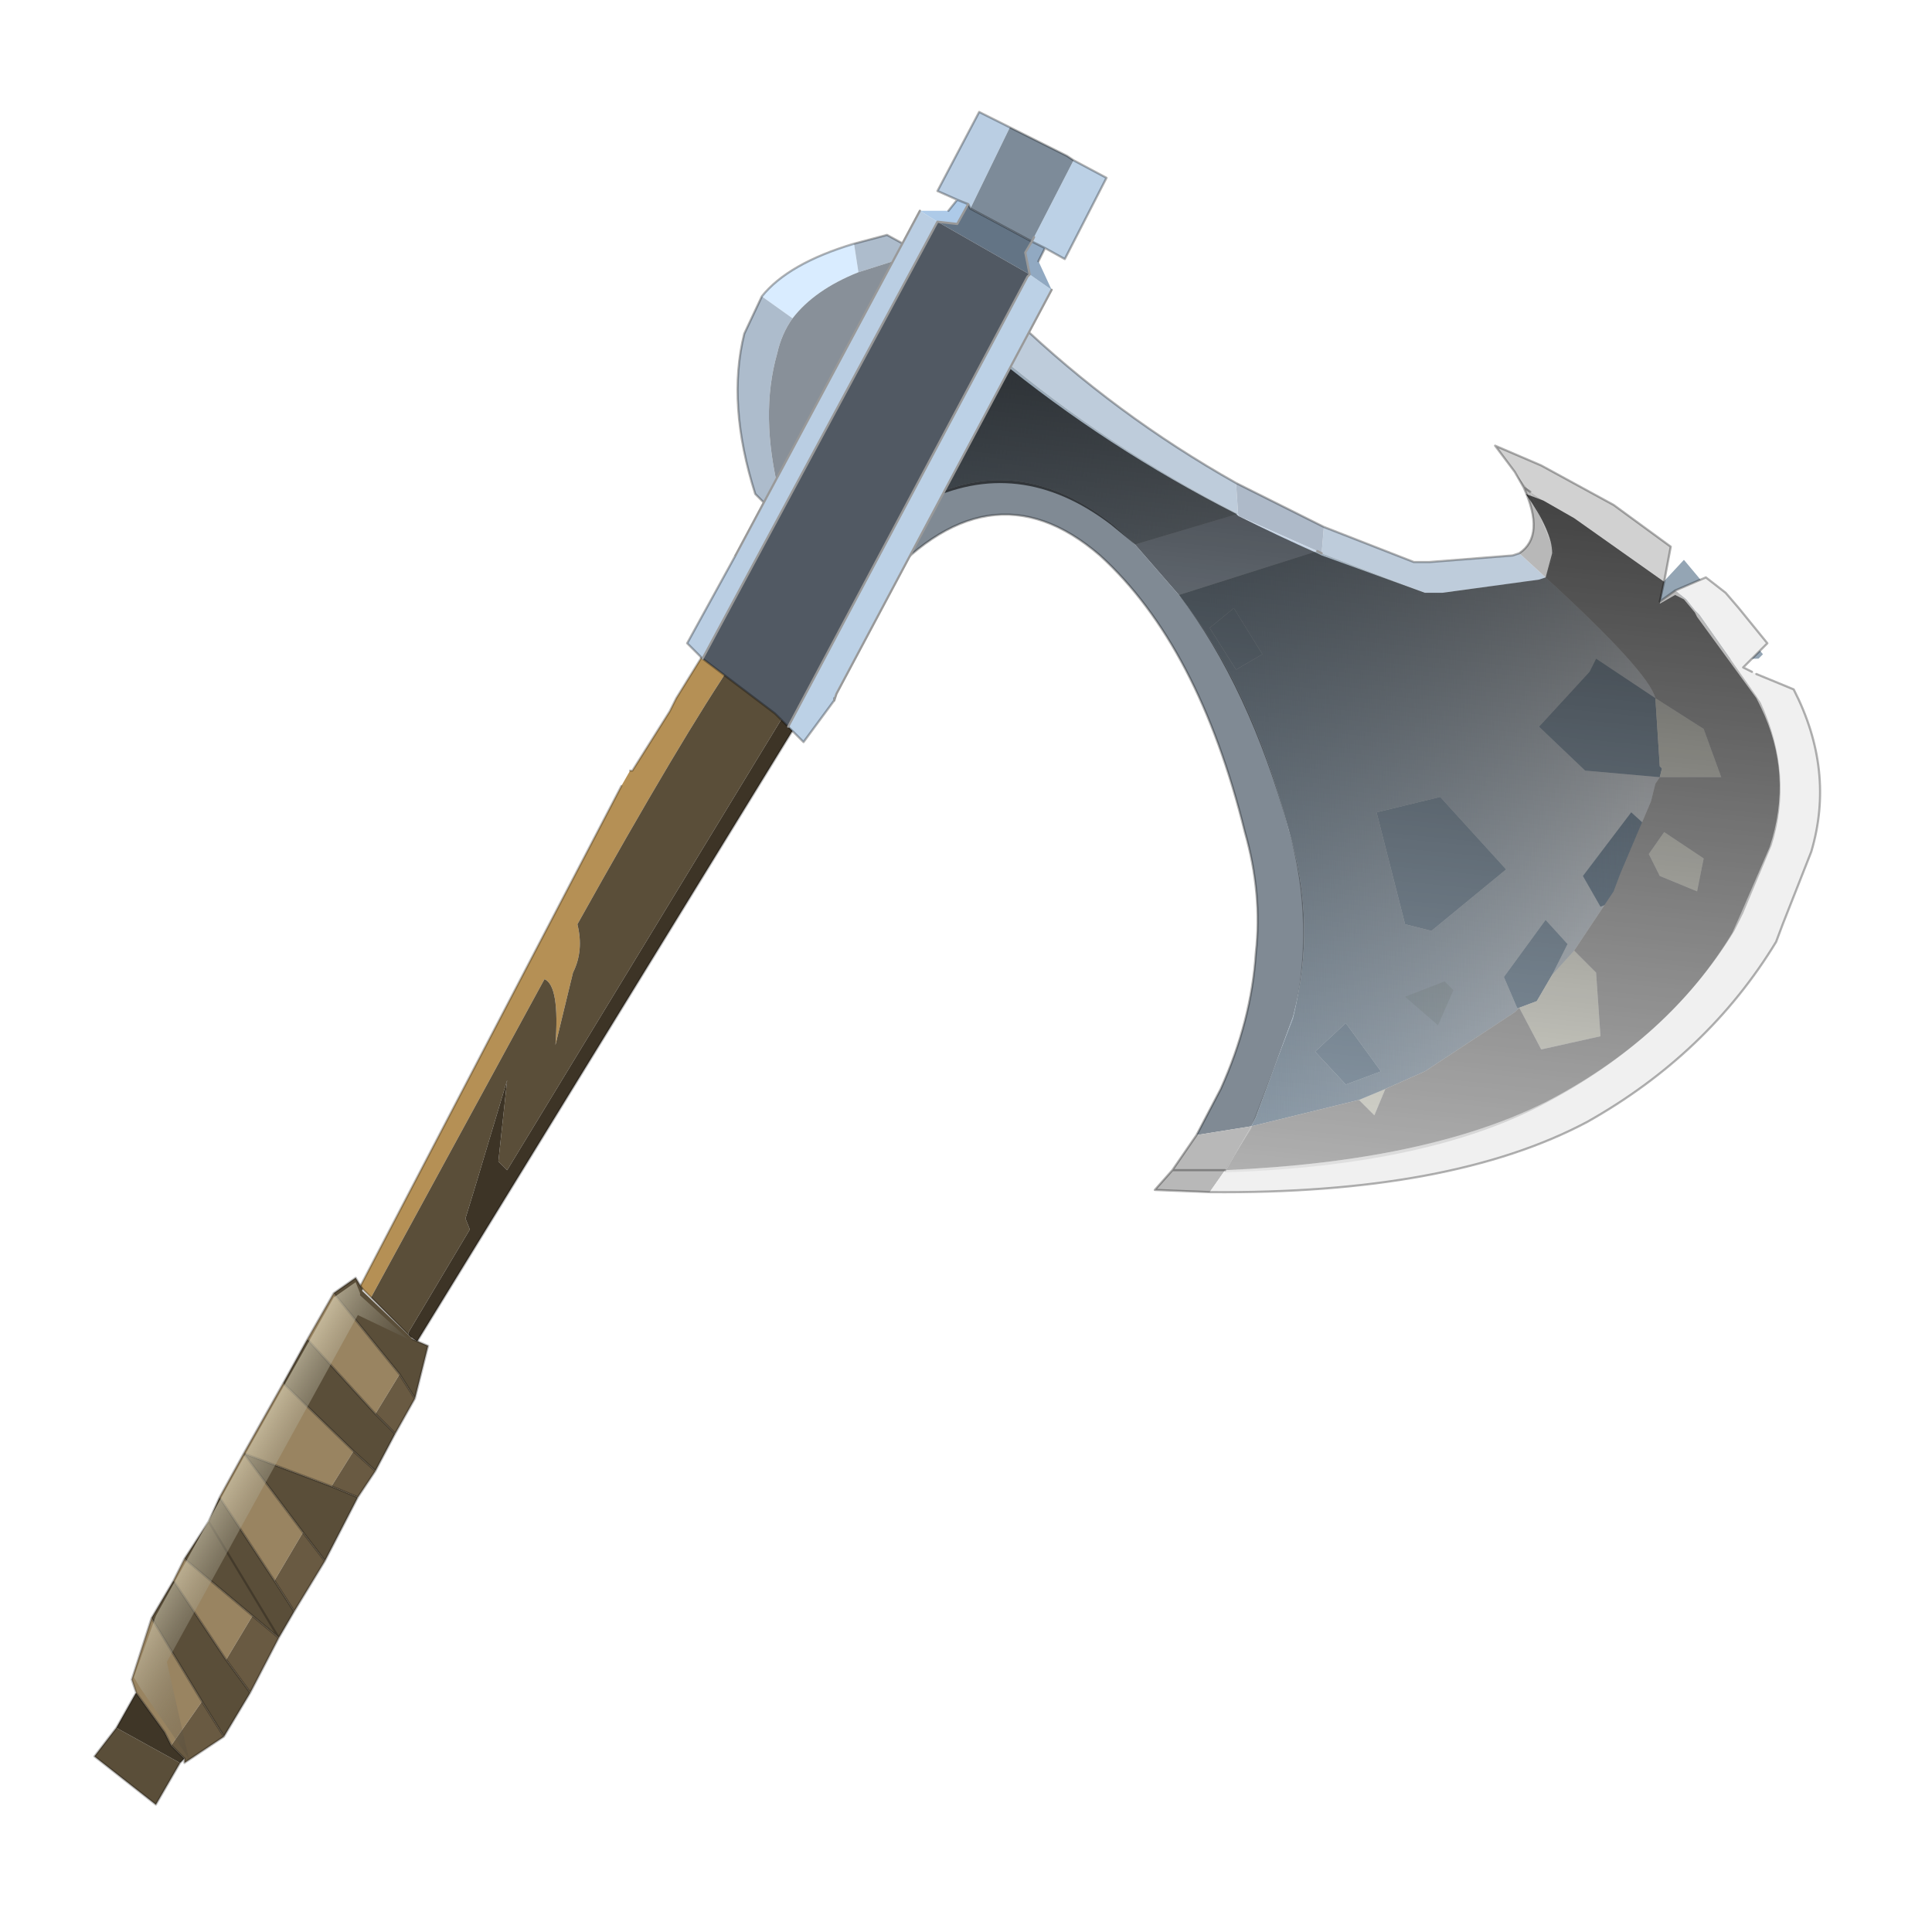 <?xml version="1.0" encoding="UTF-8" standalone="no"?>
<svg xmlns:xlink="http://www.w3.org/1999/xlink" height="440.0px" width="440.0px" xmlns="http://www.w3.org/2000/svg">
  <g transform="matrix(10.0, 0.0, 0.0, 10.0, 0.0, 0.0)">
    <use height="44.0" transform="matrix(1.0, 0.0, 0.0, 1.0, 0.0, 0.0)" width="44.0" xlink:href="#shape0"/>
  </g>
  <defs>
    <g id="shape0" transform="matrix(1.0, 0.0, 0.0, 1.0, 0.0, 0.0)">
      <path d="M44.0 44.0 L0.0 44.0 0.0 0.0 44.0 0.0 44.0 44.0" fill="#43adca" fill-opacity="0.0" fill-rule="evenodd" stroke="none"/>
      <path d="M36.05 19.95 L37.15 18.5 37.7 19.0 36.95 20.45 36.45 20.65 36.05 19.95 M38.15 15.05 L37.05 14.15 38.35 12.75 40.15 14.9 40.05 15.0 38.15 15.05 M16.75 17.85 L15.75 17.0 16.5 15.35 17.65 16.25 16.75 17.85" fill="#94a5b4" fill-rule="evenodd" stroke="none"/>
      <path d="M32.9 22.35 L33.1 22.55 32.75 23.35 32.0 22.7 32.9 22.35" fill="#e7e7de" fill-rule="evenodd" stroke="none"/>
      <path d="M18.2 16.65 L17.9 16.4 M16.75 17.85 L15.75 17.0 M16.0 14.95 L15.8 14.75" fill="none" stroke="#000000" stroke-linecap="round" stroke-linejoin="round" stroke-opacity="0.302" stroke-width="0.05"/>
      <path d="M18.5 13.1 Q18.1 13.5 17.95 14.05 17.95 12.45 13.15 21.05 13.3 21.65 13.05 22.15 L12.65 23.8 Q12.75 22.45 12.4 22.3 L8.45 29.55 8.2 29.3 14.15 17.9 14.35 17.55 14.4 17.55 15.25 16.2 15.4 15.9 16.05 14.85 16.25 14.65 16.2 14.6 17.15 13.1 Q17.1 12.85 17.9 13.5 18.2 13.25 18.5 13.1" fill="#b59055" fill-rule="evenodd" stroke="none"/>
      <path d="M18.5 13.1 L19.05 13.05 Q19.55 13.85 19.0 14.4 L11.55 26.65 11.35 26.45 11.55 24.6 10.8 27.1 10.6 27.75 10.7 28.0 9.3 30.35 9.3 30.4 8.45 29.55 12.4 22.3 Q12.75 22.45 12.65 23.8 L13.05 22.15 Q13.3 21.65 13.15 21.05 17.95 12.45 17.95 14.05 18.1 13.5 18.5 13.1" fill="#5a4e39" fill-rule="evenodd" stroke="none"/>
      <path d="M9.3 30.4 L9.3 30.35 10.7 28.0 10.6 27.75 10.8 27.1 11.55 24.6 11.35 26.45 11.55 26.65 19.0 14.4 Q19.55 13.85 19.05 13.05 L19.85 13.4 Q19.55 13.9 19.55 14.2 L9.5 30.55 9.35 30.45 9.3 30.4" fill="#3d3426" fill-rule="evenodd" stroke="none"/>
      <path d="M19.05 13.05 L18.5 13.1 M8.45 29.55 L9.3 30.4 M19.05 13.05 L19.85 13.4 Q19.55 13.9 19.55 14.2 L9.5 30.55 M9.35 30.45 L9.3 30.4 M17.15 13.1 Q17.1 12.85 17.9 13.5 18.2 13.25 18.5 13.1 M14.35 17.55 L14.4 17.55 15.25 16.2 15.4 15.9 16.05 14.85 16.25 14.65 16.2 14.6 M8.45 29.55 L8.2 29.3 14.15 17.9" fill="none" stroke="#000000" stroke-linecap="round" stroke-linejoin="round" stroke-opacity="0.251" stroke-width="0.05"/>
      <path d="M5.55 33.1 L6.45 31.5 8.05 33.05 7.55 33.85 5.55 33.1 6.9 34.9 6.25 36.0 5.0 34.1 5.55 33.1 M7.0 30.5 L7.6 29.45 9.1 31.3 8.55 32.2 7.0 30.5 M3.1 38.55 L3.0 38.25 3.45 36.85 4.6 38.75 3.9 39.75 3.75 39.45 3.1 38.55 M3.95 36.0 L4.2 35.5 5.75 36.8 5.15 37.8 3.95 36.0" fill="#998461" fill-rule="evenodd" stroke="none"/>
      <path d="M5.55 33.1 L7.55 33.85 8.15 34.1 7.4 35.55 6.9 34.9 5.55 33.1 M8.05 33.05 L6.45 31.5 7.0 30.5 8.55 32.2 9.0 32.65 8.55 33.5 8.05 33.05 M7.6 29.45 L8.1 29.1 8.25 29.35 8.25 29.4 9.4 30.5 9.75 30.65 9.45 31.85 9.1 31.3 7.6 29.45 M6.7 36.7 L6.35 37.3 5.75 36.8 4.2 35.5 4.75 34.65 5.0 34.1 6.25 36.0 6.7 36.7 M5.7 38.55 L5.1 39.55 4.6 38.75 3.45 36.85 3.95 36.0 5.15 37.8 5.7 38.55 M4.1 40.15 L3.55 41.1 2.15 40.0 2.65 39.35 4.1 40.15 M4.75 34.65 L6.35 37.3 4.75 34.65" fill="#5a4e39" fill-rule="evenodd" stroke="none"/>
      <path d="M7.55 33.85 L8.05 33.05 8.55 33.5 8.15 34.1 7.55 33.85 M9.45 31.85 L9.0 32.65 8.55 32.2 9.1 31.3 9.45 31.85 M7.4 35.55 L6.7 36.7 6.25 36.0 6.9 34.9 7.4 35.55 M6.35 37.3 L5.7 38.55 5.15 37.8 5.75 36.8 6.35 37.3 M5.1 39.55 L4.2 40.15 4.2 40.05 4.05 39.9 3.9 39.75 4.6 38.75 5.1 39.55" fill="#695a42" fill-rule="evenodd" stroke="none"/>
      <path d="M4.2 40.05 L4.1 40.15 2.65 39.35 3.1 38.55 3.75 39.45 3.9 39.75 4.05 39.9 4.2 40.05" fill="#3f3627" fill-rule="evenodd" stroke="none"/>
      <path d="M6.45 31.5 L5.55 33.1 7.55 33.85 M8.05 33.05 L6.45 31.5 7.0 30.5 7.6 29.45 8.1 29.1 8.25 29.35 M9.4 30.5 L9.75 30.65 9.45 31.85 9.0 32.65 8.55 33.5 8.15 34.1 7.4 35.55 6.7 36.7 6.35 37.3 5.7 38.55 5.1 39.55 4.2 40.15 4.2 40.05 4.1 40.15 3.55 41.1 2.15 40.0 2.65 39.35 3.1 38.55 3.0 38.25 3.45 36.85 3.95 36.0 4.2 35.5 4.75 34.65 5.0 34.1 5.55 33.1 M8.55 33.5 L8.05 33.05 M9.45 31.85 L9.1 31.3 7.6 29.45 M8.55 32.2 L9.0 32.65 M7.0 30.5 L8.55 32.2 M6.9 34.9 L7.4 35.55 M6.7 36.7 L6.25 36.0 5.0 34.1 M5.75 36.8 L6.35 37.3 4.75 34.65 M4.2 40.05 L4.05 39.9 3.9 39.75 3.75 39.45 3.1 38.55 M4.6 38.75 L5.1 39.55 M5.15 37.8 L5.7 38.55 M3.95 36.0 L5.15 37.8 M5.75 36.8 L4.2 35.5 M4.6 38.75 L3.45 36.85 M6.9 34.9 L5.55 33.1 M8.15 34.1 L7.55 33.85" fill="none" stroke="#000000" stroke-linecap="round" stroke-linejoin="round" stroke-opacity="0.251" stroke-width="0.05"/>
      <path d="M9.3 30.5 L8.15 29.95 3.8 37.85 4.3 40.05 4.2 39.9 3.2 38.45 3.05 38.2 3.55 36.8 5.6 33.1 7.6 29.55 8.1 29.2 8.2 29.45 8.2 29.5 9.3 30.5" fill="url(#gradient0)" fill-rule="evenodd" stroke="none"/>
      <path d="M34.6 22.95 L34.55 22.95 34.25 22.25 35.2 20.95 35.7 21.5 35.35 22.2 35.0 22.8 34.6 22.95 M37.8 17.7 L36.1 17.55 35.05 16.55 36.2 15.3 36.35 15.0 37.7 15.9 37.8 17.45 37.85 17.5 37.8 17.7 M28.15 15.25 L27.55 14.3 28.1 13.85 28.75 14.9 28.15 15.25 M32.8 18.15 L34.3 19.8 32.6 21.2 32.0 21.05 31.35 18.5 32.8 18.15 M29.95 23.95 L30.65 23.3 31.45 24.4 30.65 24.7 29.95 23.95" fill="#94a5b4" fill-rule="evenodd" stroke="none"/>
      <path d="M30.95 25.05 L31.55 24.8 31.3 25.4 30.95 25.05 M35.35 22.2 L35.85 21.65 36.35 22.15 36.45 23.6 35.1 23.9 34.6 22.95 35.0 22.8 35.35 22.2 M37.8 19.95 L37.55 19.45 37.9 18.95 38.8 19.55 38.65 20.3 37.8 19.95 M37.8 17.7 L37.85 17.5 37.8 17.45 37.7 15.9 38.8 16.6 39.2 17.7 37.8 17.7" fill="#e7e7de" fill-rule="evenodd" stroke="none"/>
      <path d="M27.25 25.85 L27.8 24.8 Q28.5 23.25 28.6 21.7 28.75 20.35 28.35 18.95 27.3 14.7 25.05 12.65 22.5 10.45 19.95 13.45 L21.0 11.4 Q23.2 10.25 25.35 11.95 L25.85 12.4 26.85 13.55 Q28.5 15.65 29.35 18.9 30.0 21.05 29.45 23.15 L28.6 25.45 28.5 25.65 27.25 25.85" fill="#808a94" fill-rule="evenodd" stroke="none"/>
      <path d="M22.75 8.1 L23.15 7.3 Q25.4 9.45 28.15 11.0 L28.2 11.75 28.2 11.7 Q25.25 10.2 22.75 8.1 M30.15 12.0 L32.2 12.8 32.55 12.8 34.45 12.65 34.6 12.6 35.2 13.15 35.1 13.2 32.85 13.5 32.45 13.5 30.1 12.6 30.15 12.0" fill="#beccdb" fill-rule="evenodd" stroke="none"/>
      <path d="M27.9 26.65 L27.55 27.15 26.3 27.1 26.7 26.65 27.25 25.85 28.5 25.65 27.95 26.6 27.9 26.65 26.7 26.65 27.9 26.65 M34.6 12.6 Q35.2 12.2 34.7 11.1 L34.5 10.75 34.85 11.2 35.4 12.55 35.2 13.15 34.6 12.6 M34.7 11.1 L34.85 11.2 34.7 11.1" fill="#b8b8b8" fill-rule="evenodd" stroke="none"/>
      <path d="M40.0 15.35 L40.85 15.7 Q41.8 17.55 41.25 19.4 L40.6 21.05 40.45 21.45 Q38.9 24.0 36.15 25.55 33.05 27.2 27.55 27.15 L27.9 26.65 Q32.5 26.45 35.2 25.1 38.0 23.65 39.5 21.2 L39.7 20.8 40.35 19.25 Q40.85 17.65 40.1 16.0 L40.0 15.85 38.7 14.0 38.6 13.9 38.4 13.65 38.15 13.45 38.85 13.15 39.3 13.5 39.6 13.85 40.25 14.65 39.7 15.2 39.9 15.3 40.0 15.35" fill="#f0f0f0" fill-rule="evenodd" stroke="none"/>
      <path d="M34.5 10.75 L34.05 10.15 35.1 10.6 36.75 11.5 38.05 12.45 37.9 13.25 35.85 11.8 35.15 11.4 34.85 11.2 34.5 10.75" fill="#d1d1d1" fill-rule="evenodd" stroke="none"/>
      <path d="M28.15 11.0 L30.15 12.0 30.1 12.6 30.0 12.55 28.2 11.75 28.15 11.0" fill="#aebac9" fill-rule="evenodd" stroke="none"/>
      <path d="M28.2 11.7 L28.2 11.75 30.0 12.55 26.85 13.55 25.85 12.4 28.2 11.7" fill="#c8d6e6" fill-rule="evenodd" stroke="none"/>
      <path d="M30.0 12.55 L30.1 12.6 32.45 13.5 32.85 13.5 35.1 13.2 35.2 13.15 Q37.55 15.3 37.7 15.9 L36.35 15.0 36.2 15.3 35.05 16.55 36.1 17.55 37.8 17.7 37.7 17.85 37.6 18.25 36.9 19.9 36.75 20.3 35.85 21.65 35.35 22.2 35.7 21.5 35.2 20.95 34.25 22.25 34.55 22.95 34.6 22.95 34.5 23.05 32.45 24.4 31.55 24.8 30.95 25.05 28.5 25.65 28.6 25.45 29.45 23.15 Q30.0 21.05 29.35 18.9 28.5 15.65 26.85 13.55 L30.0 12.55 M28.15 15.25 L28.75 14.9 28.1 13.85 27.55 14.3 28.15 15.25 M32.8 18.15 L31.35 18.5 32.0 21.05 32.6 21.2 34.3 19.8 32.8 18.15 M29.95 23.95 L30.65 24.7 31.45 24.4 30.65 23.3 29.95 23.95" fill="url(#gradient1)" fill-rule="evenodd" stroke="none"/>
      <path d="M21.0 11.4 L22.75 8.1 Q25.25 10.2 28.2 11.7 L25.85 12.4 25.35 11.95 Q23.2 10.25 21.0 11.4" fill="url(#gradient2)" fill-rule="evenodd" stroke="none"/>
      <path d="M38.15 13.45 L38.4 13.65 38.6 13.9 38.7 14.0 40.0 15.85 40.1 16.0 Q40.85 17.65 40.35 19.25 L39.7 20.8 39.5 21.2 Q38.0 23.65 35.2 25.1 32.5 26.45 27.9 26.65 L27.95 26.6 28.5 25.65 30.95 25.05 31.3 25.4 31.55 24.8 32.45 24.4 34.5 23.05 34.6 22.95 35.1 23.9 36.45 23.6 36.35 22.15 35.85 21.65 36.75 20.3 36.9 19.9 37.6 18.25 37.7 17.85 37.8 17.7 39.2 17.7 38.8 16.6 37.7 15.9 Q37.55 15.3 35.2 13.15 L35.4 12.55 34.85 11.2 35.15 11.4 35.85 11.8 37.9 13.25 37.8 13.7 38.15 13.45 M37.8 19.95 L38.65 20.3 38.8 19.55 37.9 18.95 37.55 19.45 37.8 19.95" fill="#bababa" fill-rule="evenodd" stroke="none"/>
      <path d="M27.55 27.15 Q33.05 27.2 36.15 25.55 38.9 24.0 40.45 21.45 L40.6 21.05 41.25 19.4 Q41.8 17.55 40.85 15.7 L40.0 15.35 M39.9 15.3 L39.7 15.2 40.25 14.65 39.6 13.85 39.3 13.5 38.85 13.15 38.15 13.45 M27.55 27.15 L26.3 27.1 26.7 26.65 27.25 25.85 27.8 24.8 Q28.5 23.25 28.6 21.7 28.75 20.35 28.35 18.95 27.3 14.7 25.05 12.65 22.5 10.45 19.95 13.45 L21.0 11.4 22.75 8.1 23.15 7.3 Q25.4 9.45 28.15 11.0 L30.15 12.0 32.2 12.8 32.55 12.8 34.45 12.65 34.6 12.6 Q35.2 12.2 34.7 11.1 L34.5 10.75 34.05 10.15 35.1 10.6 36.75 11.5 38.05 12.45 37.9 13.25 37.8 13.7 38.15 13.45 M34.85 11.2 L34.7 11.1 M16.2 14.45 L16.4 15.2 M26.7 26.65 L27.9 26.65 M20.95 6.1 L20.6 6.2" fill="none" stroke="#000000" stroke-linecap="round" stroke-linejoin="round" stroke-opacity="0.302" stroke-width="0.05"/>
      <path d="M30.0 12.55 L30.1 12.6" fill="none" stroke="#999999" stroke-linecap="round" stroke-linejoin="round" stroke-width="0.05"/>
      <path d="M19.45 5.55 L19.55 6.2 Q18.55 6.6 18.05 7.25 L17.35 6.75 Q17.95 6.0 19.45 5.55" fill="#d9ecff" fill-rule="evenodd" stroke="none"/>
      <path d="M19.55 6.2 L19.45 5.55 20.2 5.35 20.75 5.65 20.65 5.85 19.55 6.2 M17.35 6.75 L18.05 7.25 Q17.8 7.6 17.7 8.05 17.3 9.45 17.75 11.25 L17.55 11.6 17.2 11.25 Q16.55 9.2 16.95 7.6 L17.35 6.75" fill="#adbccc" fill-rule="evenodd" stroke="none"/>
      <path d="M18.05 7.25 Q18.55 6.6 19.55 6.2 L20.65 5.85 17.75 11.25 Q17.3 9.45 17.7 8.05 17.8 7.6 18.05 7.25" fill="#889099" fill-rule="evenodd" stroke="none"/>
      <path d="M19.45 5.55 Q17.95 6.0 17.35 6.75 M20.65 5.85 L20.75 5.65 20.2 5.35 19.45 5.55 M17.75 11.25 L20.65 5.85 M17.75 11.25 L17.55 11.6 17.2 11.25 Q16.55 9.2 16.95 7.6 L17.35 6.75" fill="none" stroke="#000000" stroke-linecap="round" stroke-linejoin="round" stroke-opacity="0.302" stroke-width="0.05"/>
      <path d="M35.2 13.15 L35.35 12.6 Q35.35 12.1 34.75 11.25 L35.15 11.4 35.85 11.8 37.9 13.25 37.8 13.75 38.15 13.55 38.35 13.65 38.6 13.95 38.65 14.05 40.0 15.9 40.1 16.1 Q40.85 17.65 40.3 19.3 L39.65 20.8 39.45 21.25 Q38.0 23.65 35.15 25.15 32.5 26.55 27.9 26.7 L27.9 26.65 28.5 25.7 28.55 25.5 29.45 23.2 Q29.95 21.05 29.35 18.9 28.45 15.65 26.85 13.55 L25.85 12.4 25.3 11.95 Q23.2 10.35 21.0 11.45 L22.7 8.15 Q25.2 10.2 28.15 11.7 L28.2 11.75 Q29.1 12.2 30.0 12.6 L30.1 12.65 32.45 13.5 32.85 13.5 35.05 13.2 35.2 13.15" fill="url(#gradient3)" fill-rule="evenodd" stroke="none"/>
      <path d="M23.4 6.3 L23.45 6.25 23.4 6.3" fill="#94a5b4" fill-rule="evenodd" stroke="none"/>
      <path d="M16.0 15.0 L15.65 14.65 16.75 12.65 20.95 4.8 21.35 5.05 16.0 15.0 M21.8 4.55 L21.35 4.35 22.3 2.55 23.0 2.9 22.1 4.75 22.05 4.65 21.8 4.55" fill="#bacee3" fill-rule="evenodd" stroke="none"/>
      <path d="M20.95 4.8 L21.6 4.8 21.8 4.55 22.05 4.65 21.8 5.1 21.35 5.05 20.95 4.8" fill="#adcae8" fill-rule="evenodd" stroke="none"/>
      <path d="M24.45 3.65 L25.2 4.05 24.25 5.9 23.8 5.65 23.5 5.5 23.55 5.4 24.45 3.65 M23.95 6.6 L19.05 15.8 19.0 15.9 19.0 15.95 18.3 16.9 17.95 16.55 23.4 6.3 23.45 6.25 23.95 6.6 M19.05 15.8 L19.0 15.95 19.05 15.8" fill="#bcd1e6" fill-rule="evenodd" stroke="none"/>
      <path d="M23.5 5.5 L23.8 5.65 23.65 5.95 23.95 6.6 23.45 6.25 23.35 5.75 23.5 5.5" fill="#91a9c2" fill-rule="evenodd" stroke="none"/>
      <path d="M22.05 4.65 L22.1 4.75 23.5 5.5 23.35 5.75 23.45 6.25 21.35 5.05 21.8 5.1 22.05 4.65" fill="#637485" fill-rule="evenodd" stroke="none"/>
      <path d="M24.45 3.65 L23.55 5.4 23.5 5.5 22.1 4.75 23.0 2.9 24.3 3.55 24.45 3.65" fill="#7d8b99" fill-rule="evenodd" stroke="none"/>
      <path d="M17.95 16.55 L17.65 16.25 16.0 15.0 21.35 5.05 23.45 6.25 23.4 6.3 17.95 16.55" fill="#515963" fill-rule="evenodd" stroke="none"/>
      <path d="M23.8 5.65 L24.25 5.9 25.2 4.05 24.45 3.65 M23.5 5.5 L23.8 5.65 23.65 5.95 M19.0 15.9 L19.0 15.95 18.3 16.9 17.95 16.55 17.65 16.25 16.0 15.0 15.65 14.65 16.75 12.65 M21.6 4.8 L21.8 4.55 21.35 4.35 22.3 2.55 23.0 2.9 24.3 3.55 24.45 3.65 M22.05 4.65 L22.1 4.75 M23.5 5.5 L22.1 4.75 M21.8 4.55 L22.05 4.65" fill="none" stroke="#000000" stroke-linecap="round" stroke-linejoin="round" stroke-opacity="0.302" stroke-width="0.05"/>
      <path d="M23.55 5.4 L23.5 5.5 M23.95 6.6 L19.05 15.8 M16.75 12.65 L20.95 4.8 M22.05 4.65 L21.8 5.1 21.35 5.05 M23.45 6.25 L23.35 5.75 23.5 5.5 M23.45 6.25 L23.4 6.3 23.45 6.25 M19.0 15.95 L19.05 15.8 M23.4 6.3 L17.95 16.55 M16.0 15.0 L21.35 5.05" fill="none" stroke="#999999" stroke-linecap="round" stroke-linejoin="round" stroke-width="0.05"/>
    </g>
    <linearGradient gradientTransform="matrix(0.002, 0.001, -0.003, 0.005, 6.4, 34.6)" gradientUnits="userSpaceOnUse" id="gradient0" spreadMethod="pad" x1="-819.2" x2="819.2">
      <stop offset="0.0" stop-color="#f5eed2" stop-opacity="0.612"/>
      <stop offset="1.0" stop-color="#000000" stop-opacity="0.0"/>
    </linearGradient>
    <linearGradient gradientTransform="matrix(-0.006, 5.0E-4, -2.0E-4, -0.008, 32.55, 18.8)" gradientUnits="userSpaceOnUse" id="gradient1" spreadMethod="pad" x1="-819.2" x2="819.2">
      <stop offset="0.0" stop-color="#637a8f" stop-opacity="0.2"/>
      <stop offset="1.0" stop-color="#94a5b4"/>
    </linearGradient>
    <linearGradient gradientTransform="matrix(-0.01, -0.002, 4.0E-4, -0.003, 28.95, 10.65)" gradientUnits="userSpaceOnUse" id="gradient2" spreadMethod="pad" x1="-819.2" x2="819.2">
      <stop offset="0.0" stop-color="#637a8f" stop-opacity="0.2"/>
      <stop offset="1.0" stop-color="#94a5b4"/>
    </linearGradient>
    <linearGradient gradientTransform="matrix(-0.001, 0.014, -0.01, -0.001, 30.85, 16.85)" gradientUnits="userSpaceOnUse" id="gradient3" spreadMethod="pad" x1="-819.2" x2="819.2">
      <stop offset="0.0" stop-color="#000000" stop-opacity="0.843"/>
      <stop offset="1.0" stop-color="#000000" stop-opacity="0.0"/>
    </linearGradient>
  </defs>
</svg>

